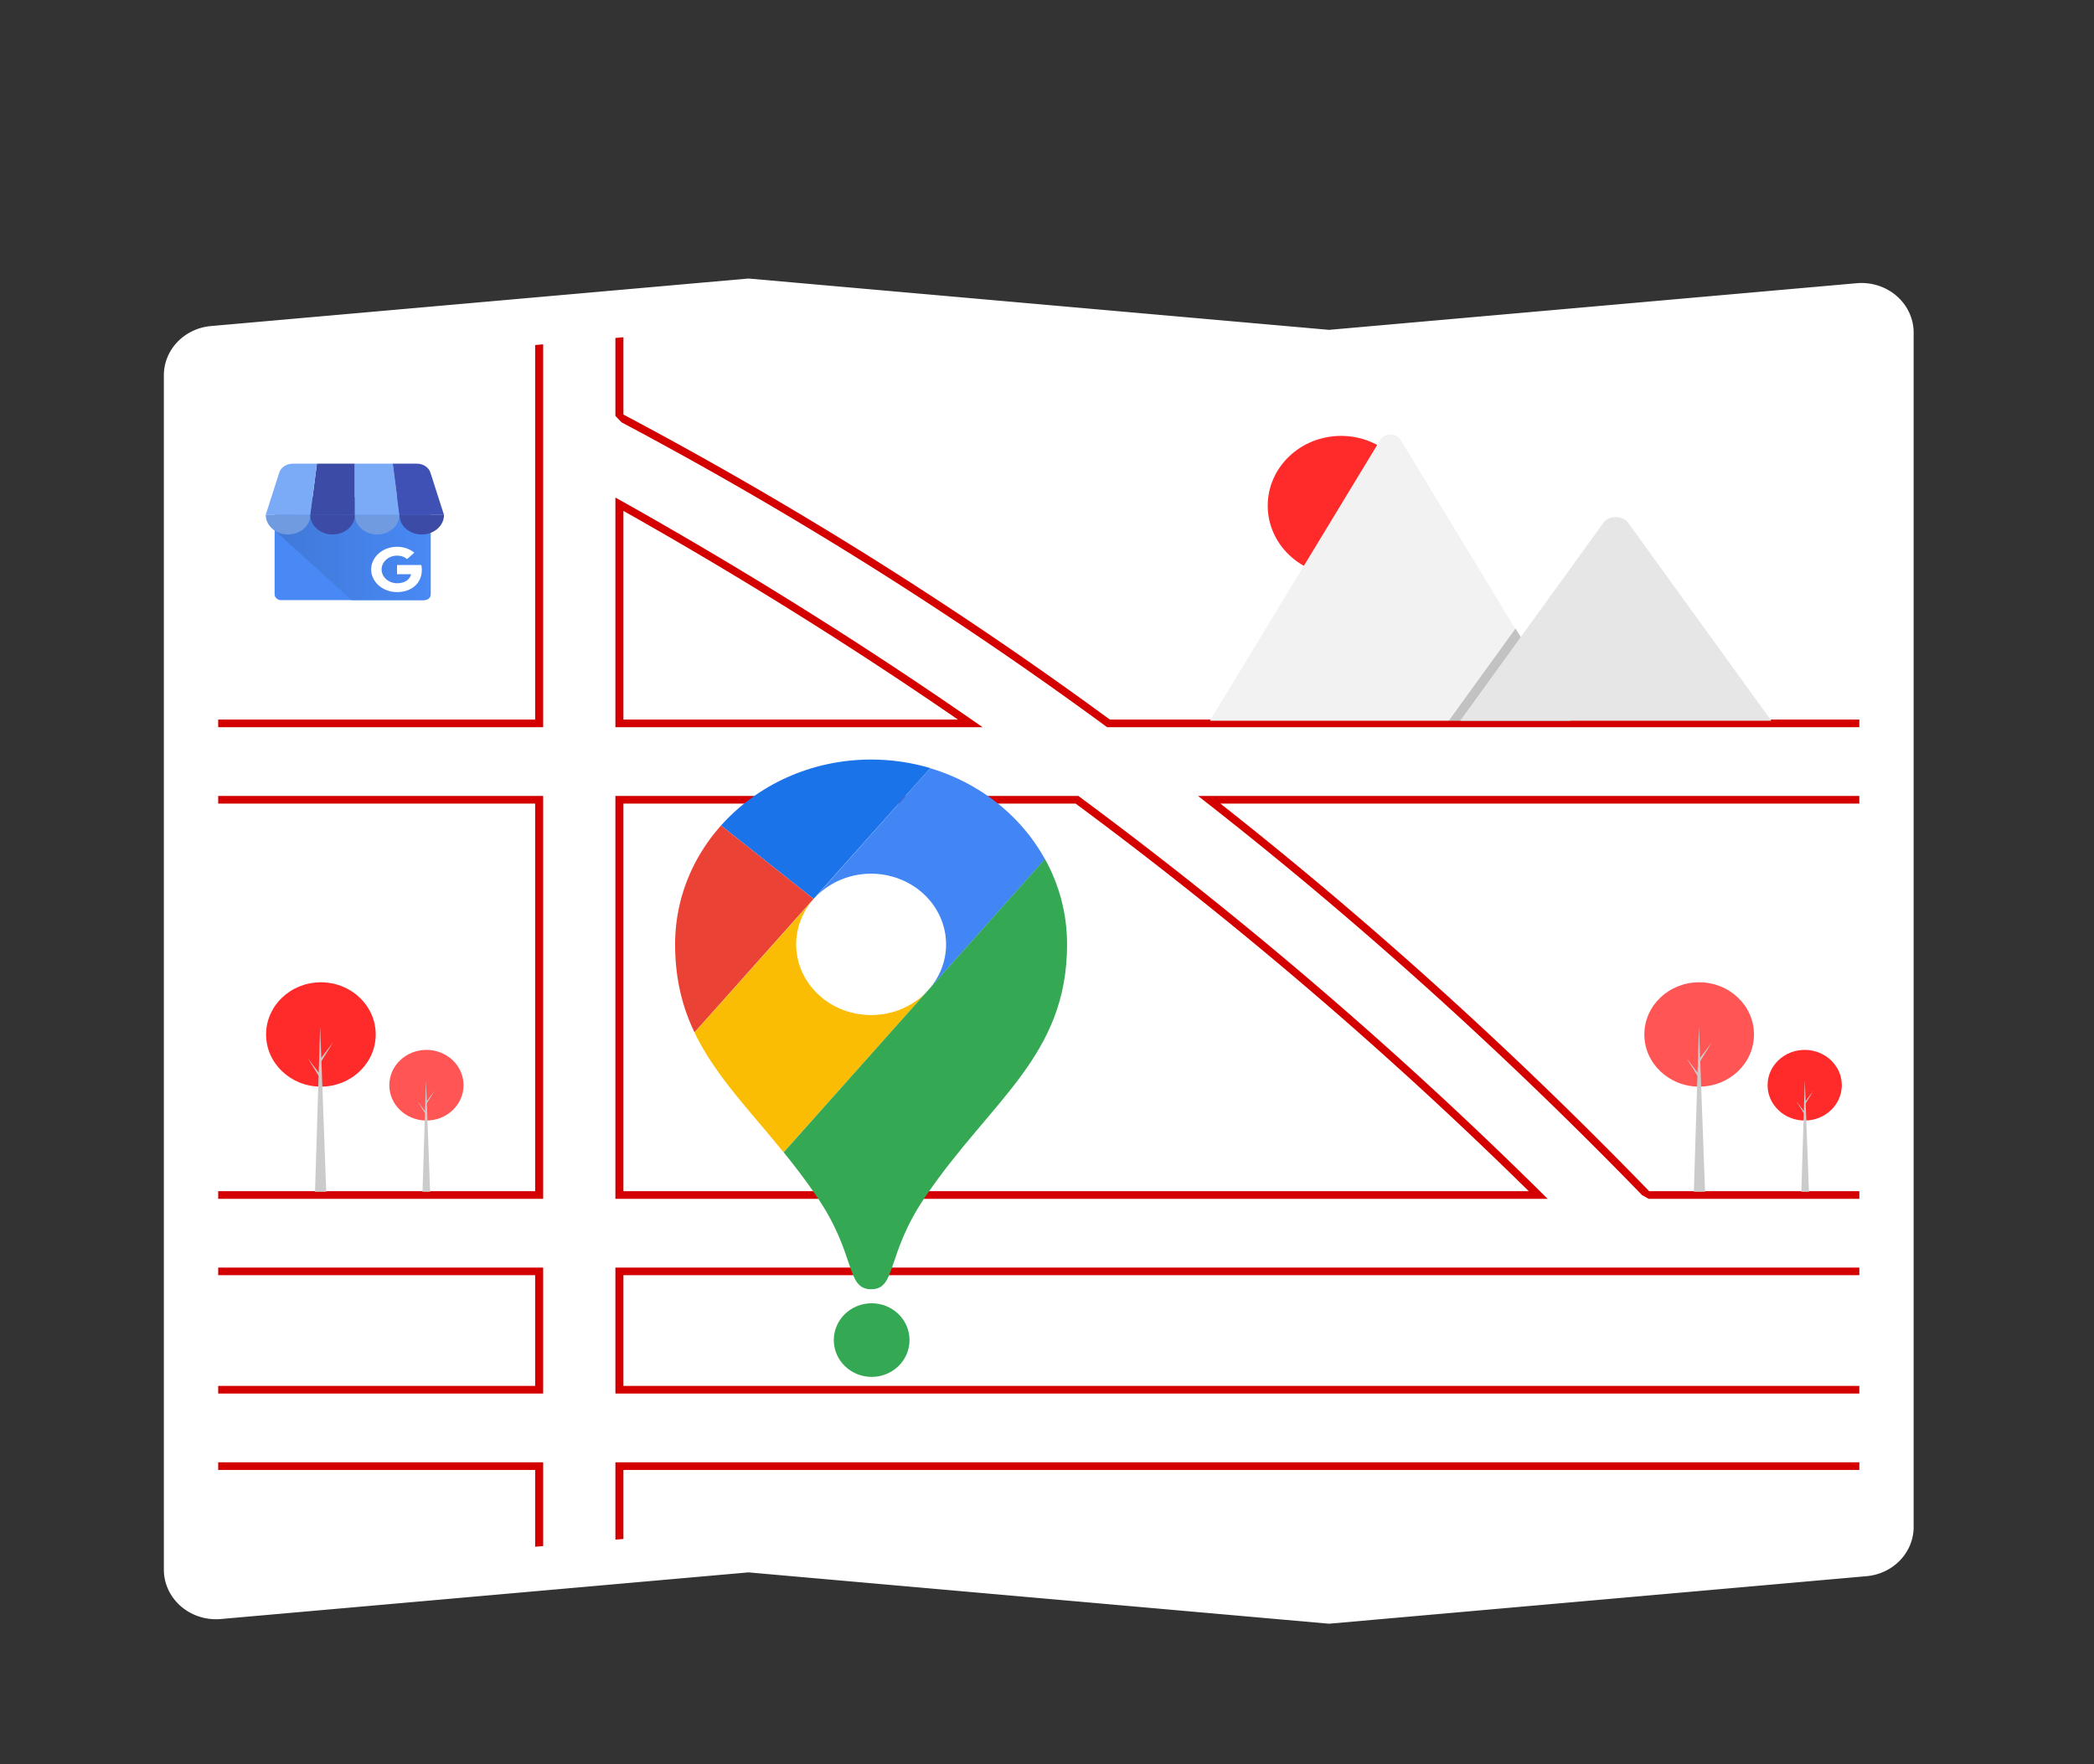 <?xml version="1.0" encoding="UTF-8" standalone="no"?>
<svg
   data-name="Layer 1"
   width="1011.846"
   height="852.567"
   viewBox="0 0 1011.846 852.567"
   version="1.1"
   id="svg1050"
   sodipodi:docname="Netriches-Aruba-Google-My-Business-Local-SEO.svg"
   inkscape:version="1.1.2 (0a00cf5339, 2022-02-04, custom)"
   xmlns:inkscape="http://www.inkscape.org/namespaces/inkscape"
   xmlns:sodipodi="http://sodipodi.sourceforge.net/DTD/sodipodi-0.dtd"
   xmlns:xlink="http://www.w3.org/1999/xlink"
   xmlns="http://www.w3.org/2000/svg"
   xmlns:svg="http://www.w3.org/2000/svg">
  <rect x="0" y="0" width="1011.846" height="852.567" fill="#333333" stroke="none"/>
  <defs
     id="defs1054">
    <linearGradient
       id="a"
       x1="46.87"
       x2="854.483"
       y1="666.055"
       y2="666.055"
       gradientTransform="scale(1.151,0.868)"
       gradientUnits="userSpaceOnUse">
      <stop
         offset=".03"
         stop-color="#4079d8"
         id="stop1225" />
      <stop
         offset="1"
         stop-color="#4989f5"
         id="stop1227" />
    </linearGradient>
    <linearGradient
       inkscape:collect="always"
       xlink:href="#a"
       id="linearGradient1205"
       gradientUnits="userSpaceOnUse"
       gradientTransform="scale(1.151,0.868)"
       x1="46.87"
       y1="666.055"
       x2="854.483"
       y2="666.055" />
  </defs>
  <sodipodi:namedview
     id="namedview1052"
     pagecolor="#ffffff"
     bordercolor="#666666"
     borderopacity="1.0"
     inkscape:pageshadow="2"
     inkscape:pageopacity="0.0"
     inkscape:pagecheckerboard="0"
     showgrid="false"
     inkscape:zoom="1.4142136"
     inkscape:cx="660.79129"
     inkscape:cy="409.06127"
     inkscape:window-width="1920"
     inkscape:window-height="991"
     inkscape:window-x="-9"
     inkscape:window-y="-9"
     inkscape:window-maximized="1"
     inkscape:current-layer="svg1050" />
  <path
     d="m 642.214,784.588 -0.179,-0.016 -280.368,-24.785 -254.949,22.538 A 25.207,23.988 0 0 1 79.287,760.658 q -0.108,-1.106 -0.108,-2.218 V 181.423 a 25.094,23.88 0 0 1 22.875,-23.884 l 259.612,-22.951 0.179,0.016 280.368,24.785 254.947,-22.538 a 25.207,23.988 0 0 1 27.43,21.666 q 0.108,1.106 0.108,2.218 v 577.017 a 25.094,23.88 0 0 1 -22.875,23.885 z"
     fill="#3f3d56"
     id="path1000"
     style="fill:#ffffff;stroke-width:1.144" />
  <path
     d="M 470.005,348.055 C 415.733,310.441 358.63,274.773 300.296,242.049 l -2.928,-1.642 v 110.989 h 177.455 z m -168.759,-0.351 V 246.874 c 55.494,31.239 109.833,65.135 161.653,100.831 z M 744.671,576.15 Q 709.464,541.317 672.434,508.071 662.226,498.896 651.891,489.868 588.821,434.734 521.601,384.996 l -0.524,-0.387 H 297.368 v 194.668 H 747.832 Z M 301.246,575.587 V 388.299 h 218.503 q 64.816,47.98 126.121,101.329 10.645,9.258 21.145,18.664 36.704,32.826 71.693,67.294 z m 443.425,0.563 Q 709.464,541.317 672.434,508.071 662.226,498.896 651.891,489.868 588.821,434.734 521.601,384.996 l -0.524,-0.387 H 297.368 v 194.668 H 747.832 Z M 301.246,575.587 V 388.299 h 218.503 q 64.816,47.98 126.121,101.329 10.645,9.258 21.145,18.664 36.704,32.826 71.693,67.294 z M 470.005,348.055 C 415.733,310.441 358.63,274.773 300.296,242.049 l -2.928,-1.642 v 110.989 h 177.455 z m -168.759,-0.351 V 246.874 c 55.494,31.239 109.833,65.135 161.653,100.831 z m 168.759,0.351 C 415.733,310.441 358.63,274.773 300.296,242.049 l -2.928,-1.642 v 110.989 h 177.455 z m -168.759,-0.351 V 246.874 c 55.494,31.239 109.833,65.135 161.653,100.831 z M 744.671,576.15 Q 709.464,541.317 672.434,508.071 662.226,498.896 651.891,489.868 588.821,434.734 521.601,384.996 l -0.524,-0.387 H 297.368 v 194.668 H 747.832 Z M 301.246,575.587 V 388.299 h 218.503 q 64.816,47.98 126.121,101.329 10.645,9.258 21.145,18.664 36.704,32.826 71.693,67.294 z M 105.429,612.491 v 3.69 h 153.16 v 53.511 H 105.429 v 3.69 H 262.467 V 612.491 Z M 297.368,706.596 v 37.393 l 3.878,-0.341 v -33.361 h 597.205 v -3.69 z m 601.083,-90.415 v -3.69 H 297.368 v 60.892 h 601.083 v -3.69 H 301.246 V 616.181 Z M 536.299,347.705 a 1892.213,1800.695 0 0 0 -235.053,-147.385 v -37.365 l -3.878,0.341 v 37.654 l 2.986,3.124 a 1888.332,1797.002 0 0 1 234.102,146.933 l 0.524,0.387 h 363.471 v -3.69 z m -277.71,0 H 105.429 v 3.69 H 262.467 V 166.377 l -3.878,0.341 z m 639.863,36.904 h -319.534 l 4.179,3.266 q 59.012,46.208 115.883,98.017 8.086,7.362 16.113,14.845 39.962,37.158 78.364,76.742 l 3.197,1.799 H 898.451 V 575.587 H 796.897 q -37.985,-39.192 -77.617,-76.114 -7.925,-7.39 -15.909,-14.679 -55.639,-50.803 -113.654,-96.495 H 898.451 Z M 105.429,706.596 v 3.69 h 153.16 v 37.125 l 3.878,-0.341 v -40.474 z m 0,-321.987 v 3.69 H 258.589 V 575.587 H 105.429 v 3.69 H 262.467 V 384.609 Z M 470.005,348.055 C 415.733,310.441 358.63,274.773 300.296,242.049 l -2.928,-1.642 v 110.989 h 177.455 z m -168.759,-0.351 V 246.874 c 55.494,31.239 109.833,65.135 161.653,100.831 z M 744.671,576.15 Q 709.464,541.317 672.434,508.071 662.226,498.896 651.891,489.868 588.821,434.734 521.601,384.996 l -0.524,-0.387 H 297.368 v 194.668 H 747.832 Z M 301.246,575.587 V 388.299 h 218.503 q 64.816,47.98 126.121,101.329 10.645,9.258 21.145,18.664 36.704,32.826 71.693,67.294 z M 470.005,348.055 C 415.733,310.441 358.63,274.773 300.296,242.049 l -2.928,-1.642 v 110.989 h 177.455 z m -168.759,-0.351 V 246.874 c 55.494,31.239 109.833,65.135 161.653,100.831 z M 744.671,576.15 Q 709.464,541.317 672.434,508.071 662.226,498.896 651.891,489.868 588.821,434.734 521.601,384.996 l -0.524,-0.387 H 297.368 v 194.668 H 747.832 Z M 301.246,575.587 V 388.299 h 218.503 q 64.816,47.98 126.121,101.329 10.645,9.258 21.145,18.664 36.704,32.826 71.693,67.294 z"
     fill="#ffffff"
     id="path1002"
     style="stroke-width:1.144;fill:#d40000" />
  <ellipse
     cx="648.02"
     cy="244.351"
     fill="#ff6584"
     id="circle1010"
     style="fill:#ff2a2a;stroke-width:1.144"
     rx="35.437"
     ry="33.723" />
  <path
     d="M 759.148,348.275 H 585.303 a 3.546,3.374 0 0 1 -0.65,-0.049 l 82.221,-135.53 a 5.757,5.478 0 0 1 10.021,0 l 55.181,90.951 2.644,4.352 z"
     fill="#ffffff"
     id="path1012"
     style="stroke-width:1.144;fill:#f2f2f2" />
  <polygon
     points="584.141,193.409 533.519,193.409 558.369,157.313 560.157,154.713 561.052,153.413 563.306,157.313 "
     opacity="0.2"
     style="isolation:isolate"
     id="polygon1014"
     transform="matrix(1.173,0,0,1.116,74.229,132.466)" />
  <path
     d="M 855.944,348.275 H 705.582 l 29.137,-40.276 2.097,-2.901 37.968,-52.487 c 2.489,-3.44 8.477,-3.654 11.404,-0.649 a 6.863,6.531 0 0 1 0.547,0.649 z"
     fill="#ffffff"
     id="path1016"
     style="stroke-width:1.144;fill:#e6e6e6" />
  <ellipse
     cx="872.051"
     cy="524.38"
     fill="#ffffff"
     id="circle1018"
     rx="17.936"
     ry="17.068"
     style="stroke-width:1.144;fill:#ff2a2a" />
  <polygon
     points="675.98,347.031 677.685,395.409 674.552,395.409 "
     fill="#cbcbcb"
     id="polygon1020"
     transform="matrix(1.173,0,0,1.116,79.179,134.588)" />
  <polygon
     points="675.842,356.707 676.256,356.2 679.62,351.546 676.21,357.352 "
     fill="#cbcbcb"
     id="polygon1022"
     transform="matrix(1.173,0,0,1.116,79.179,134.588)" />
  <polygon
     points="676.302,361.406 675.888,360.899 672.524,356.246 675.934,362.051 "
     fill="#cbcbcb"
     id="polygon1024"
     transform="matrix(1.173,0,0,1.116,79.179,134.588)" />
  <ellipse
     cx="821.053"
     cy="499.862"
     fill="#ffffff"
     id="circle1026"
     rx="26.489"
     ry="25.208"
     style="stroke-width:1.144;fill:#ff5555" />
  <polygon
     points="632.376,323.959 634.893,395.409 630.266,395.409 "
     fill="#cbcbcb"
     id="polygon1028"
     transform="matrix(1.173,0,0,1.116,79.179,134.588)" />
  <polygon
     points="632.172,338.249 632.784,337.5 637.751,330.628 632.716,339.202 "
     fill="#cbcbcb"
     id="polygon1030"
     transform="matrix(1.173,0,0,1.116,79.179,134.588)" />
  <polygon
     points="632.852,345.19 632.24,344.441 627.272,337.569 632.308,346.142 "
     fill="#cbcbcb"
     id="polygon1032"
     transform="matrix(1.173,0,0,1.116,79.179,134.588)" />
  <ellipse
     cx="206.058"
     cy="524.38"
     fill="#ffffff"
     id="circle1034"
     rx="17.936"
     ry="17.068"
     style="stroke-width:1.144;fill:#ff5555" />
  <polygon
     points="107.98,347.031 109.685,395.409 106.552,395.409 "
     fill="#cbcbcb"
     id="polygon1036"
     transform="matrix(1.173,0,0,1.116,79.179,134.588)" />
  <polygon
     points="107.842,356.707 108.256,356.2 111.62,351.546 108.21,357.352 "
     fill="#cbcbcb"
     id="polygon1038"
     transform="matrix(1.173,0,0,1.116,79.179,134.588)" />
  <polygon
     points="108.302,361.406 107.888,360.899 104.524,356.246 107.934,362.051 "
     fill="#cbcbcb"
     id="polygon1040"
     transform="matrix(1.173,0,0,1.116,79.179,134.588)" />
  <ellipse
     cx="155.06"
     cy="499.862"
     fill="#ffffff"
     id="circle1042"
     rx="26.489"
     ry="25.208"
     style="stroke-width:1.144;fill:#ff2a2a" />
  <polygon
     points="64.376,323.959 66.893,395.409 62.266,395.409 "
     fill="#cbcbcb"
     id="polygon1044"
     transform="matrix(1.173,0,0,1.116,79.179,134.588)" />
  <polygon
     points="64.172,338.249 64.784,337.5 69.751,330.628 64.716,339.202 "
     fill="#cbcbcb"
     id="polygon1046"
     transform="matrix(1.173,0,0,1.116,79.179,134.588)" />
  <polygon
     points="64.852,345.19 64.24,344.441 59.272,337.569 64.308,346.142 "
     fill="#cbcbcb"
     id="polygon1048"
     transform="matrix(1.173,0,0,1.116,79.179,134.588)" />
  <g
     fill="none"
     fill-rule="evenodd"
     id="g1256"
     transform="matrix(0.081,0,0,0.071,128.367,224.016)">
    <g
       fill-rule="nonzero"
       id="g1244">
      <rect
         fill="#4989f5"
         height="696.14"
         rx="36.88"
         width="931"
         x="53.45"
         y="232.98"
         id="rect1230" />
      <path
         d="M 936.81,227.75 H 100.06 c -25.92,0 -46.09,200.6 -46.09,226.52 L 512.2,929.12 h 424.61 c 26,-0.071 47.059,-21.13 47.13,-47.13 V 274.87 c -0.077,-25.996 -21.134,-47.049 -47.13,-47.12 z"
         fill="url(#a)"
         id="path1232"
         style="fill:url(#linearGradient1205)" />
      <path
         d="m 266.03,349.56 h 266 V 0.44 H 305.86 Z"
         fill="#3c4ba6"
         id="path1234" />
      <path
         d="m 798.03,349.56 h -266 V 0.44 H 758.2 Z m 186.42,-282.94 0.33,1.19 C 984.7,67.39 984.54,67 984.45,66.62 Z"
         fill="#7babf7"
         id="path1236" />
      <path
         d="m 984.78,67.8 -0.33,-1.19 C 976.017,27.993 941.837,0.455 902.31,0.43 H 758.2 L 798,349.56 h 266 z"
         fill="#3f51b5"
         id="path1238" />
      <path
         d="m 79.61,66.62 -0.33,1.19 c 0.08,-0.42 0.24,-0.81 0.33,-1.19 z"
         fill="#7babf7"
         id="path1240" />
      <path
         d="M 79.27,67.8 79.6,66.61 C 88.033,27.993 122.213,0.455 161.74,0.43 H 305.86 L 266,349.56 H 0 Z"
         fill="#7babf7"
         id="path1242" />
    </g>
    <path
       d="m 266.48,349.47 c 0,73.412 -59.513,132.925 -132.925,132.925 C 60.143,482.395 0.63,422.882 0.63,349.47 Z"
       fill="#709be0"
       id="path1246" />
    <path
       d="m 532.33,349.47 c 0,73.412 -59.513,132.925 -132.925,132.925 -73.412,0 -132.925,-59.513 -132.925,-132.925 z"
       fill="#3c4ba6"
       id="path1248" />
    <path
       d="m 798.18,349.47 c 0,73.412 -59.513,132.925 -132.925,132.925 -73.412,0 -132.925,-59.513 -132.925,-132.925 z"
       fill="#709be0"
       id="path1250" />
    <path
       d="m 1064,349.47 c 0,73.412 -59.513,132.925 -132.925,132.925 -73.412,0 -132.925,-59.513 -132.925,-132.925 z"
       fill="#3c4ba6"
       id="path1252" />
    <path
       d="m 931.08,709.6 c -0.47,-6.33 -1.25,-12.11 -2.36,-19.49 h -145 c 0,20.28 0,42.41 -0.08,62.7 h 84 a 73.05,73.05 0 0 1 -30.75,46.89 c 0,0 0,-0.35 -0.06,-0.36 a 88,88 0 0 1 -34,13.27 99.85,99.85 0 0 1 -36.79,-0.16 91.9,91.9 0 0 1 -34.31,-14.87 95.72,95.72 0 0 1 -33.73,-43.1 c -0.52,-1.35 -1,-2.71 -1.49,-4.09 v -0.15 l 0.13,-0.1 A 93,93 0 0 1 696.59,690.3 96.27,96.27 0 0 1 718.9,654 c 23.587,-24.399 58.829,-33.576 91.32,-23.78 a 83,83 0 0 1 33.23,19.56 l 28.34,-28.34 c 5,-5.05 10.19,-9.94 15,-15.16 a 149.78,149.78 0 0 0 -49.64,-30.74 156.08,156.08 0 0 0 -103.83,-0.91 c -1.173,0.4 -2.34,0.817 -3.5,1.25 A 155.18,155.18 0 0 0 646,651 152.61,152.61 0 0 0 632.58,689.78 c -16.052,79.772 32.623,158.294 111.21,179.4 25.69,6.88 53,6.71 78.89,0.83 a 139.88,139.88 0 0 0 63.14,-32.81 c 18.64,-17.15 32,-40 39,-64.27 a 179,179 0 0 0 6.26,-63.33 z"
       fill="#ffffff"
       fill-rule="nonzero"
       id="path1254" />
  </g>
  <path
     d="m 449.561,371.159 c -9.001,-2.677 -18.645,-4.142 -28.611,-4.142 -29.093,0 -55.132,12.376 -72.545,31.874 l 44.738,35.461 z"
     fill="#1a73e8"
     id="path13786"
     style="stroke-width:5.202" />
  <path
     d="m 348.405,398.892 a 94.379,88.98 0 0 0 -22.182,57.384 c 0,16.771 3.536,30.409 9.376,42.583 l 57.543,-64.506 z"
     fill="#ea4335"
     id="path13788"
     style="stroke-width:5.202" />
  <path
     d="m 420.95,422.179 a 36.241,34.168 0 0 1 27.647,56.222 l 56.365,-63.193 a 94.748,89.329 0 0 0 -55.454,-43.998 l -56.311,63.193 a 36.112,34.046 0 0 1 27.754,-12.224"
     fill="#4285f4"
     id="path13790"
     style="stroke-width:5.202" />
  <path
     d="m 420.95,490.473 c -19.985,0 -36.219,-15.306 -36.219,-34.147 a 35.898,33.844 0 0 1 8.466,-21.923 l -57.597,64.506 c 9.858,20.559 26.2,37.077 43.024,57.889 l 69.974,-78.398 a 36.176,34.107 0 0 1 -27.647,12.073"
     fill="#fbbc04"
     id="path13792"
     style="stroke-width:5.202" />
  <path
     d="m 447.204,578.166 c 31.611,-46.574 68.42,-67.739 68.42,-121.89 0,-14.851 -3.858,-28.843 -10.662,-41.169 L 378.677,556.798 c 5.358,6.617 10.769,13.639 16.02,21.418 19.181,27.985 13.877,44.755 26.253,44.755 12.377,0 7.072,-16.821 26.254,-44.806"
     fill="#34a853"
     id="path13794"
     style="stroke-width:5.202" />
  <ellipse
     cx="421.201"
     cy="647.539"
     fill="#009cff"
     id="circle1008"
     rx="18.299"
     ry="17.789"
     style="fill:#34a853;fill-opacity:1;stroke-width:0.883" />
</svg>
